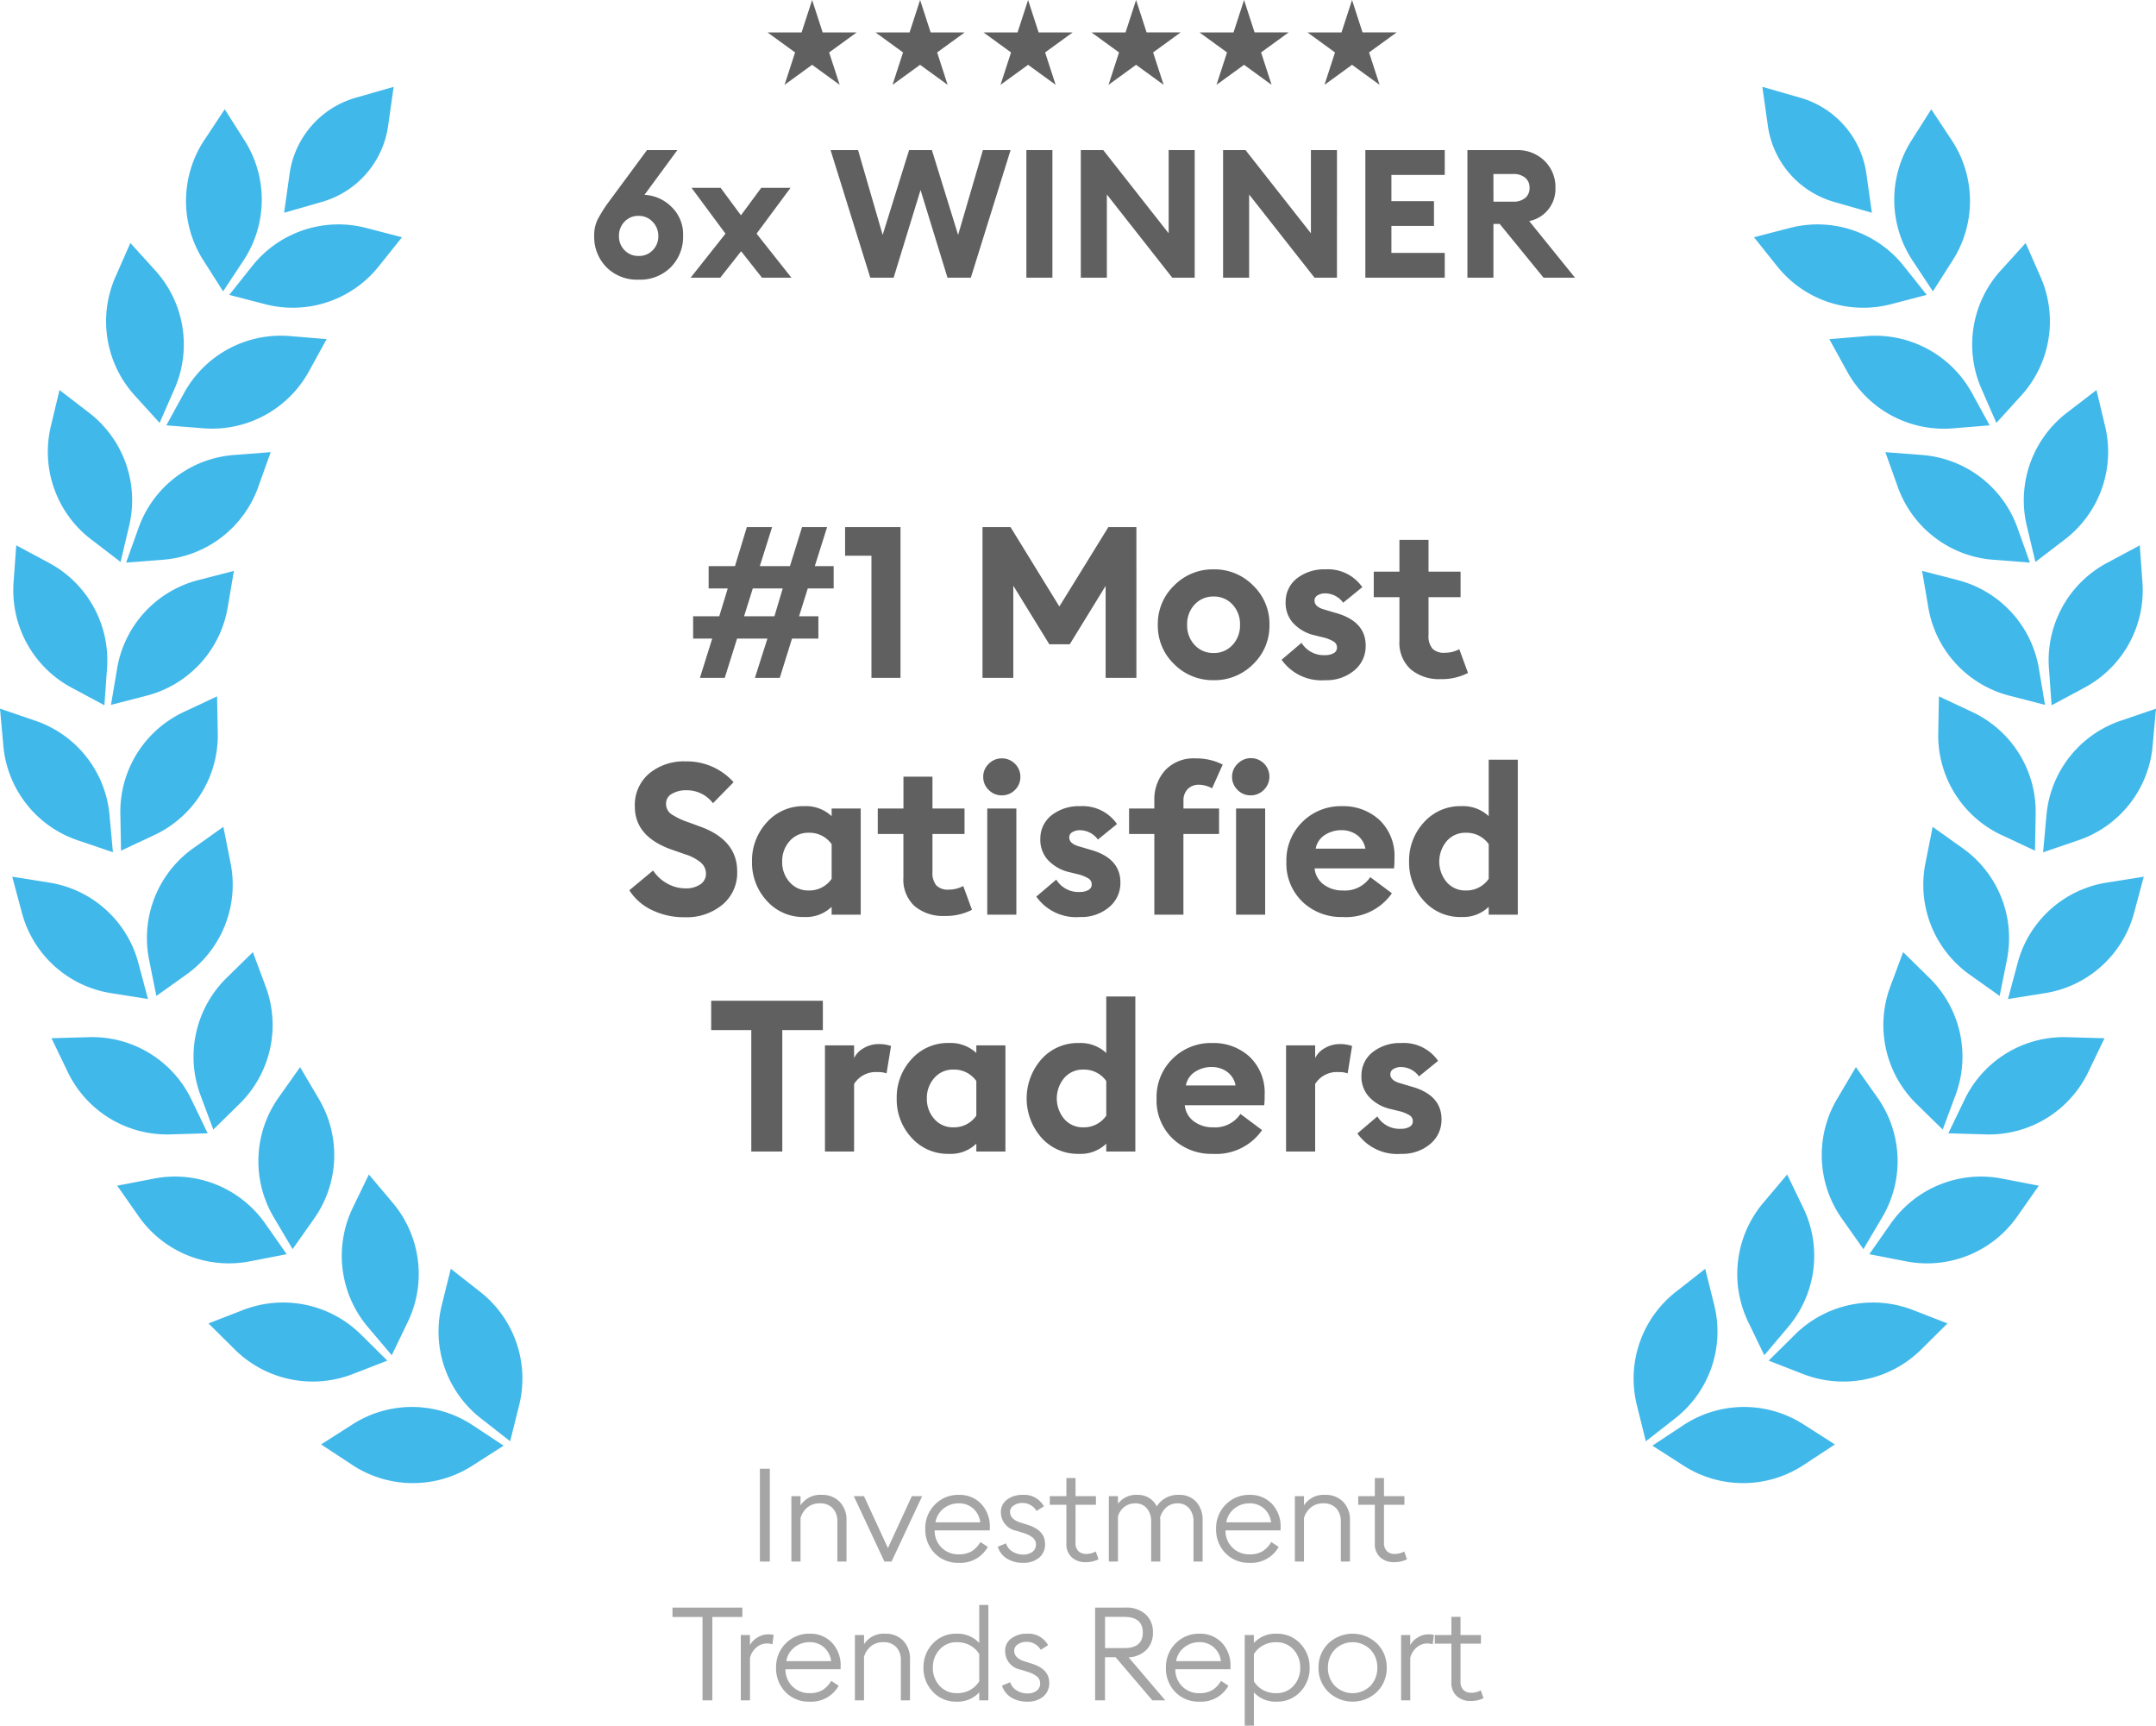 <svg xmlns="http://www.w3.org/2000/svg" width="264.047" height="211.306"><defs><clipPath id="a"><path data-name="Rectangle 7" fill="#41b8ea" d="M0 0h264.047v207.042H0z"/></clipPath></defs><g data-name="Most Satisfied"><g data-name="Group 143"><path data-name="Path 80366" d="M78.2 34.242a5.262 5.262 0 0 1-3.934-1.529 5.3 5.3 0 0 1-1.496-3.861 4.4 4.4 0 0 1 .4-1.925 16.209 16.209 0 0 1 1.404-2.233l4.664-6.314h3.718l-4.026 5.478a5.018 5.018 0 0 1 3.289 1.452 4.656 4.656 0 0 1 1.441 3.542 5.3 5.3 0 0 1-1.5 3.861 5.29 5.29 0 0 1-3.96 1.529Zm0-2.9a2.315 2.315 0 0 0 1.738-.7 2.4 2.4 0 0 0 .686-1.742 2.429 2.429 0 0 0-.693-1.738 2.29 2.29 0 0 0-1.731-.73 2.272 2.272 0 0 0-1.716.715 2.439 2.439 0 0 0-.678 1.753 2.4 2.4 0 0 0 .682 1.738 2.289 2.289 0 0 0 1.712.7ZM93.318 34l-2.552-3.234L88.214 34h-3.63l4.268-5.39L84.694 23h3.564l2.486 3.366L93.23 23h3.586l-4.158 5.61L96.926 34Zm13.266 0-4.862-15.62h3.366l3.012 10.384 3.236-10.384h2.794l3.212 10.384 3.036-10.384h3.388L118.9 34h-2.86l-3.3-10.736L109.444 34Zm19.116 0V18.38h3.19V34Zm20.616 0h-2.75l-8.008-10.186V34h-3.19V18.38h2.75l8.008 10.186V18.38h3.19Zm17.424 0h-2.75l-8.008-10.186V34h-3.19V18.38h2.75l8.008 10.186V18.38h3.19Zm3.476 0V18.38h9.724v3.036h-6.534v3.212h5.214v3.036h-5.214v3.3h6.534V34Zm12.5 0V18.38h5.984a4.708 4.708 0 0 1 3.465 1.32 4.458 4.458 0 0 1 1.331 3.3 4 4 0 0 1-3.212 4.07L192.89 34h-3.85l-5.368-6.578h-.77V34Zm3.19-9.306h2.42a2.209 2.209 0 0 0 1.463-.451 1.533 1.533 0 0 0 .535-1.243 1.533 1.533 0 0 0-.539-1.243 2.209 2.209 0 0 0-1.463-.451H182.9Z" fill="#606060"/><g data-name="Group 125"><g data-name="Group 77" fill="#606060"><path data-name="Path 56" d="m125.911 0-1.29 3.969h-4.171l3.375 2.452-1.29 3.967 3.376-2.452 3.375 2.452-1.29-3.967 3.375-2.452H127.2Z"/><path data-name="Path 57" d="m112.686 0-1.29 3.969h-4.172l3.372 2.451-1.289 3.967 3.375-2.452 3.375 2.452-1.284-3.967 3.375-2.452h-4.172Z"/><path data-name="Path 58" d="m99.461 0-1.29 3.969H94l3.375 2.452-1.289 3.967 3.375-2.452 3.375 2.452-1.29-3.967 3.375-2.452h-4.169Z"/><path data-name="Path 59" d="m165.585 0-1.289 3.969h-4.172l3.375 2.452-1.289 3.967 3.375-2.452 3.375 2.452-1.29-3.968 3.375-2.452h-4.175Z"/><path data-name="Path 60" d="m152.36 0-1.289 3.969H146.9l3.375 2.452-1.29 3.967 3.375-2.452 3.376 2.452-1.29-3.968 3.375-2.452h-4.171Z"/><path data-name="Path 61" d="m139.136 0-1.289 3.969h-4.172l3.375 2.452-1.289 3.967 3.375-2.452 3.375 2.452-1.289-3.968 3.375-2.452h-4.172Z"/></g></g></g><g data-name="Group 126"><g data-name="Group 16" clip-path="url(#a)" fill="#41b8ea" fill-rule="evenodd"><path data-name="Path 62" d="m251.262 86.36 3.917-2.1a13.521 13.521 0 0 0 7.2-13.053l-.319-4.432-3.919 2.1a13.521 13.521 0 0 0-7.2 13.045Z"/><path data-name="Path 63" d="m245.917 122.329 4.4-.7a13.482 13.482 0 0 0 11.078-9.973l1.155-4.307-4.407.7a13.478 13.478 0 0 0-11.07 9.972Z"/><path data-name="Path 64" d="m228.936 153.571 4.376.851a13.487 13.487 0 0 0 13.822-5.582l2.561-3.655-4.385-.846a13.489 13.489 0 0 0-13.81 5.576Z"/><path data-name="Path 65" d="m202.368 177.018 3.732 2.39a13.5 13.5 0 0 0 14.907-.1l3.715-2.442-3.751-2.395a13.5 13.5 0 0 0-14.9.1Z"/><path data-name="Path 66" d="m243.676 52.081-2.115-3.858a13.519 13.519 0 0 0-13.131-7.057l-4.388.363 2.123 3.861a13.526 13.526 0 0 0 13.124 7.05Z"/><path data-name="Path 67" d="m250.456 86.311-.731-4.325a13.489 13.489 0 0 0-10.072-10.984l-4.253-1.1.737 4.333a13.488 13.488 0 0 0 10.069 10.978Z"/><path data-name="Path 68" d="m244.9 121.954.862-4.3a13.493 13.493 0 0 0-5.486-13.858l-3.582-2.549-.859 4.319a13.5 13.5 0 0 0 5.486 13.843Z"/><path data-name="Path 69" d="m228.213 152.952 2.245-3.8a13.49 13.49 0 0 0-.619-14.888l-2.545-3.6-2.245 3.8a13.5 13.5 0 0 0 .62 14.879Z"/><path data-name="Path 70" d="m201.567 176.483 3.488-2.729a13.486 13.486 0 0 0 4.855-14.091l-1.073-4.3-3.49 2.739a13.492 13.492 0 0 0-4.848 14.082Z"/><path data-name="Path 71" d="m236.723 35.678 2.366-3.718a13.494 13.494 0 0 0-.133-14.9l-2.433-3.678-2.363 3.727a13.512 13.512 0 0 0 .135 14.892Z"/><path data-name="Path 72" d="m249.279 68.809 3.517-2.69a13.49 13.49 0 0 0 4.99-14.046l-1.03-4.314-3.523 2.704a13.514 13.514 0 0 0-4.983 14.034Z"/><path data-name="Path 73" d="m250.219 104.359 4.21-1.434a13.48 13.48 0 0 0 9.216-11.719l.4-4.432-4.215 1.44a13.482 13.482 0 0 0-9.208 11.711Z"/><path data-name="Path 74" d="m238.614 138.77 4.456.13a13.488 13.488 0 0 0 12.734-7.747l1.937-4.024-4.466-.125a13.481 13.481 0 0 0-12.724 7.746Z"/><path data-name="Path 75" d="m216.608 166.605 4.146 1.612a13.566 13.566 0 0 0 14.595-3.034l3.161-3.134-4.152-1.612a13.565 13.565 0 0 0-14.586 3.037Z"/><path data-name="Path 76" d="m235.97 36.108-2.744-3.445a13.486 13.486 0 0 0-14.139-4.72l-4.275 1.107 2.758 3.453a13.485 13.485 0 0 0 14.134 4.714Z"/><path data-name="Path 77" d="m248.603 68.888-1.48-4.138a13.494 13.494 0 0 0-11.839-9.046l-4.385-.34 1.484 4.143a13.489 13.489 0 0 0 11.837 9.04Z"/><path data-name="Path 78" d="m249.227 104.164.079-4.381a13.49 13.49 0 0 0-7.876-12.653l-3.968-1.861-.082 4.386a13.474 13.474 0 0 0 7.874 12.648Z"/><path data-name="Path 79" d="m237.924 138.312 1.531-4.106a13.513 13.513 0 0 0-3.246-14.55l-3.132-3.07-1.533 4.114a13.512 13.512 0 0 0 3.248 14.544Z"/><path data-name="Path 80" d="m216.072 165.946 2.848-3.368a13.511 13.511 0 0 0 1.874-14.788l-1.919-3.975-2.851 3.377a13.52 13.52 0 0 0-1.869 14.777Z"/><path data-name="Path 81" d="m244.499 51.783 2.968-3.269A13.5 13.5 0 0 0 249.86 33.8l-1.777-4.043-2.97 3.275a13.5 13.5 0 0 0-2.387 14.7Z"/><path data-name="Path 82" d="m229.25 26.051-.657-4.668a11.327 11.327 0 0 0-8.222-9.449l-4.534-1.3.661 4.673a11.34 11.34 0 0 0 8.219 9.443Z"/><path data-name="Path 83" d="m12.786 86.358-3.917-2.1a13.526 13.526 0 0 1-7.2-13.053l.32-4.431 3.919 2.1a13.525 13.525 0 0 1 7.194 13.046Z"/><path data-name="Path 84" d="m18.127 122.328-4.4-.7a13.479 13.479 0 0 1-11.073-9.971l-1.156-4.307 4.409.7a13.48 13.48 0 0 1 11.068 9.972Z"/><path data-name="Path 85" d="m35.113 153.57-4.377.851a13.479 13.479 0 0 1-13.82-5.582l-2.562-3.656 4.385-.845a13.491 13.491 0 0 1 13.81 5.577Z"/><path data-name="Path 86" d="m61.679 177.018-3.731 2.389a13.5 13.5 0 0 1-14.908-.1l-3.714-2.442 3.751-2.394a13.494 13.494 0 0 1 14.9.1Z"/><path data-name="Path 87" d="m20.372 52.081 2.115-3.858a13.512 13.512 0 0 1 13.131-7.062l4.387.362-2.122 3.858a13.528 13.528 0 0 1-13.123 7.05Z"/><path data-name="Path 88" d="m13.592 86.309.731-4.324a13.487 13.487 0 0 1 10.073-10.983l4.252-1.1-.737 4.334A13.491 13.491 0 0 1 17.84 85.212Z"/><path data-name="Path 89" d="m19.148 121.952-.862-4.3a13.491 13.491 0 0 1 5.484-13.861l3.584-2.551.859 4.319a13.5 13.5 0 0 1-5.488 13.844Z"/><path data-name="Path 90" d="m35.834 152.951-2.245-3.794a13.492 13.492 0 0 1 .617-14.889l2.547-3.6 2.243 3.8a13.5 13.5 0 0 1-.619 14.879Z"/><path data-name="Path 91" d="m62.48 176.481-3.486-2.729a13.484 13.484 0 0 1-4.855-14.091l1.071-4.3 3.493 2.737a13.5 13.5 0 0 1 4.847 14.083Z"/><path data-name="Path 92" d="m27.323 35.677-2.363-3.718a13.5 13.5 0 0 1 .13-14.905l2.434-3.678 2.366 3.728a13.511 13.511 0 0 1-.136 14.891Z"/><path data-name="Path 93" d="m14.769 68.808-3.513-2.689a13.493 13.493 0 0 1-5-14.048l1.031-4.314 3.52 2.706a13.512 13.512 0 0 1 4.982 14.034Z"/><path data-name="Path 94" d="m13.83 104.357-4.212-1.433A13.481 13.481 0 0 1 .4 91.205L0 86.773l4.217 1.44a13.477 13.477 0 0 1 9.207 11.711Z"/><path data-name="Path 95" d="m25.433 138.77-4.455.128a13.492 13.492 0 0 1-12.734-7.747l-1.937-4.024 4.468-.125a13.484 13.484 0 0 1 12.724 7.743Z"/><path data-name="Path 96" d="m47.436 166.605-4.146 1.61a13.565 13.565 0 0 1-14.595-3.034l-3.159-3.132 4.153-1.613a13.568 13.568 0 0 1 14.585 3.037Z"/><path data-name="Path 97" d="m28.076 36.107 2.744-3.445a13.485 13.485 0 0 1 14.138-4.72l4.276 1.108-2.759 3.451a13.479 13.479 0 0 1-14.132 4.714Z"/><path data-name="Path 98" d="m15.446 68.887 1.484-4.138a13.494 13.494 0 0 1 11.839-9.046l4.385-.34-1.484 4.143a13.5 13.5 0 0 1-11.839 9.041Z"/><path data-name="Path 99" d="m14.821 104.162-.079-4.381a13.487 13.487 0 0 1 7.876-12.652l3.968-1.863.082 4.388a13.474 13.474 0 0 1-7.876 12.646Z"/><path data-name="Path 100" d="m26.124 138.313-1.533-4.107a13.515 13.515 0 0 1 3.245-14.551l3.132-3.07 1.533 4.114a13.511 13.511 0 0 1-3.249 14.544Z"/><path data-name="Path 101" d="m47.977 165.946-2.848-3.368a13.511 13.511 0 0 1-1.877-14.788l1.921-3.975 2.85 3.377a13.521 13.521 0 0 1 1.87 14.777Z"/><path data-name="Path 102" d="m19.548 51.782-2.967-3.269a13.5 13.5 0 0 1-2.395-14.714l1.779-4.045 2.97 3.275a13.5 13.5 0 0 1 2.387 14.7Z"/><path data-name="Path 103" d="m34.796 26.05.658-4.668a11.33 11.33 0 0 1 8.223-9.448l4.535-1.3-.663 4.674a11.334 11.334 0 0 1-8.219 9.441Z"/></g></g><path data-name="Path 1651" d="m92.454 83 1.534-4.81H90.27L88.762 83H85.72l1.508-4.81h-2.34v-2.73h3.2l1.04-3.406h-2.34v-2.73h3.224l1.456-4.784h3.094l-1.508 4.784h3.692l1.482-4.784h3.068l-1.508 4.784h2.312v2.73h-3.172l-1.066 3.406h2.366v2.73H97L95.5 83Zm-.26-10.946-1.066 3.406h3.718l1.014-3.406ZM106.728 83V68.05H103.5v-3.51h6.786V83Zm13.6 0V64.54h3.432l5.98 9.724 6.004-9.724h3.432V83h-3.77V71.742l-4.394 7.15h-2.5l-4.412-7.176V83Zm33.15-1.677a6.655 6.655 0 0 1-4.838 1.963 6.655 6.655 0 0 1-4.84-1.963 6.492 6.492 0 0 1-2-4.823 6.5 6.5 0 0 1 2-4.81 6.633 6.633 0 0 1 4.836-1.976 6.633 6.633 0 0 1 4.836 1.976 6.5 6.5 0 0 1 2 4.81 6.492 6.492 0 0 1-1.996 4.823Zm-4.838-1.365a3.038 3.038 0 0 0 2.3-.975 3.467 3.467 0 0 0 .924-2.483 3.467 3.467 0 0 0-.923-2.483 3.038 3.038 0 0 0-2.3-.975 3.068 3.068 0 0 0-2.327.975 3.467 3.467 0 0 0-.924 2.483 3.467 3.467 0 0 0 .923 2.483 3.068 3.068 0 0 0 2.327.975Zm13.676 3.328a5.966 5.966 0 0 1-5.356-2.5l2.44-2.076a3.183 3.183 0 0 0 2.912 1.508 2.04 2.04 0 0 0 1.014-.234.757.757 0 0 0 .416-.7.839.839 0 0 0-.351-.689 4.411 4.411 0 0 0-1.391-.561l-.958-.234a5.132 5.132 0 0 1-2.717-1.56 3.689 3.689 0 0 1-.871-2.6 3.6 3.6 0 0 1 1.417-2.847 5.426 5.426 0 0 1 3.471-1.079 5.107 5.107 0 0 1 4.5 2.184L164.5 73.8a2.737 2.737 0 0 0-2.21-1.144 1.735 1.735 0 0 0-.91.234.724.724 0 0 0-.39.65q0 .78 1.274 1.118l1.222.364q3.77 1.014 3.77 4.03a3.821 3.821 0 0 1-1.4 3.042 5.262 5.262 0 0 1-3.54 1.192Zm14.118-.13a5.4 5.4 0 0 1-3.666-1.2 4.4 4.4 0 0 1-1.378-3.506v-5.33h-3.146V70h3.146v-3.9h3.562V70h3.926v3.12h-3.926v4.628a2.394 2.394 0 0 0 .481 1.677 1.974 1.974 0 0 0 1.495.507 3.766 3.766 0 0 0 1.794-.442l1.066 2.91a7 7 0 0 1-3.354.756Zm-92.6 29.156a8.987 8.987 0 0 1-3.978-.871 6.633 6.633 0 0 1-2.782-2.431l2.912-2.418a4.895 4.895 0 0 0 1.742 1.6 4.583 4.583 0 0 0 2.236.585 3.033 3.033 0 0 0 1.807-.494 1.528 1.528 0 0 0 .689-1.3 1.793 1.793 0 0 0-.611-1.352 5.575 5.575 0 0 0-1.989-1.04l-1.56-.546q-4.55-1.586-4.55-5.278a5.053 5.053 0 0 1 1.742-4.043 6.663 6.663 0 0 1 4.5-1.495 7.664 7.664 0 0 1 5.85 2.548l-2.522 2.574a4.014 4.014 0 0 0-3.276-1.586 3.372 3.372 0 0 0-1.742.429 1.337 1.337 0 0 0-.728 1.209 1.508 1.508 0 0 0 .624 1.274 9.165 9.165 0 0 0 2.21 1.04l1.482.546q4.42 1.664 4.394 5.486a5.055 5.055 0 0 1-1.794 4.017 6.873 6.873 0 0 1-4.655 1.546Zm14.69-.026a5.958 5.958 0 0 1-4.614-1.986 6.883 6.883 0 0 1-1.81-4.8 6.883 6.883 0 0 1 1.807-4.8 5.958 5.958 0 0 1 4.615-1.989 4.607 4.607 0 0 1 3.328 1.222V99h3.562v13h-3.562v-.962a4.5 4.5 0 0 1-3.325 1.248Zm.52-3.25a3.3 3.3 0 0 0 2.808-1.43v-4.238a3.314 3.314 0 0 0-2.808-1.4 2.984 2.984 0 0 0-2.34 1.027 3.649 3.649 0 0 0-.91 2.509 3.649 3.649 0 0 0 .91 2.509 2.984 2.984 0 0 0 2.341 1.023Zm16.64 3.12a5.4 5.4 0 0 1-3.666-1.2 4.4 4.4 0 0 1-1.378-3.51v-5.326h-3.14V99h3.146v-3.9h3.554V99h3.926v3.12H114.2v4.628a2.394 2.394 0 0 0 .481 1.677 1.974 1.974 0 0 0 1.495.507 3.766 3.766 0 0 0 1.794-.442l1.066 2.912a7 7 0 0 1-3.351.754Zm6.994-14.768a2.192 2.192 0 0 1-1.586-.663 2.158 2.158 0 0 1-.676-1.6 2.158 2.158 0 0 1 .676-1.6 2.192 2.192 0 0 1 1.586-.663 2.21 2.21 0 0 1 1.625.663 2.179 2.179 0 0 1 .663 1.6 2.179 2.179 0 0 1-.663 1.6 2.21 2.21 0 0 1-1.624.663ZM120.911 112V99h3.562v13Zm11.362.286a5.966 5.966 0 0 1-5.356-2.5l2.444-2.08a3.183 3.183 0 0 0 2.912 1.512 2.04 2.04 0 0 0 1.014-.234.757.757 0 0 0 .416-.7.839.839 0 0 0-.351-.689 4.411 4.411 0 0 0-1.391-.559L131 106.8a5.132 5.132 0 0 1-2.717-1.56 3.689 3.689 0 0 1-.871-2.6 3.6 3.6 0 0 1 1.417-2.847 5.426 5.426 0 0 1 3.471-1.079 5.107 5.107 0 0 1 4.5 2.186l-2.34 1.9a2.737 2.737 0 0 0-2.21-1.144 1.735 1.735 0 0 0-.91.234.724.724 0 0 0-.39.65q0 .78 1.274 1.118l1.222.364q3.77 1.014 3.77 4.03a3.821 3.821 0 0 1-1.4 3.042 5.262 5.262 0 0 1-3.543 1.192Zm9.1-.286v-9.88h-3.094V99h3.094v-.988a5.316 5.316 0 0 1 1.313-3.679 4.744 4.744 0 0 1 3.731-1.469 7.133 7.133 0 0 1 3.328.754l-1.3 2.912a3.387 3.387 0 0 0-1.586-.442 1.871 1.871 0 0 0-1.4.533 1.942 1.942 0 0 0-.52 1.417V99h4.361v3.12h-4.365V112Zm11.778-14.612a2.192 2.192 0 0 1-1.586-.663 2.229 2.229 0 0 1 0-3.2 2.267 2.267 0 1 1 3.211 3.2 2.21 2.21 0 0 1-1.625.663ZM151.383 112V99h3.562v13Zm13.052.286a6.856 6.856 0 0 1-4.927-1.872 6.479 6.479 0 0 1-1.963-4.914 6.555 6.555 0 0 1 1.95-4.849 6.654 6.654 0 0 1 4.888-1.937 6.517 6.517 0 0 1 4.55 1.677 6.051 6.051 0 0 1 1.846 4.719 9.849 9.849 0 0 1-.052 1.222H161a2.772 2.772 0 0 0 1.131 1.989 3.827 3.827 0 0 0 2.327.715 3.712 3.712 0 0 0 3.357-1.636l2.652 1.976a6.83 6.83 0 0 1-6.032 2.91Zm-3.3-8.372h6.084a2.619 2.619 0 0 0-1.053-1.69 3.21 3.21 0 0 0-1.885-.572 3.688 3.688 0 0 0-2 .572 2.513 2.513 0 0 0-1.148 1.69Zm17.862 8.372a5.958 5.958 0 0 1-4.617-1.986 6.883 6.883 0 0 1-1.807-4.8 6.883 6.883 0 0 1 1.807-4.8 5.958 5.958 0 0 1 4.615-1.989 4.607 4.607 0 0 1 3.328 1.222V93.02h3.562V112h-3.562v-.962a4.5 4.5 0 0 1-3.328 1.248Zm.52-3.25a3.3 3.3 0 0 0 2.808-1.43v-4.238a3.314 3.314 0 0 0-2.808-1.4 2.984 2.984 0 0 0-2.34 1.027 3.914 3.914 0 0 0 0 5.018 2.984 2.984 0 0 0 2.338 1.023ZM92.012 141v-14.872H87.1v-3.588h13.676v3.588H95.81V141Zm9.022 0v-13h3.566v1.56a2.8 2.8 0 0 1 1.183-1.222 3.569 3.569 0 0 1 1.833-.494 4.445 4.445 0 0 1 1.508.234l-.546 3.354a2.912 2.912 0 0 0-1.092-.156 3.115 3.115 0 0 0-2.886 1.456V141Zm15.21.286a5.958 5.958 0 0 1-4.615-1.986 6.883 6.883 0 0 1-1.807-4.8 6.883 6.883 0 0 1 1.807-4.8 5.958 5.958 0 0 1 4.615-1.989 4.607 4.607 0 0 1 3.328 1.222V128h3.562v13h-3.562v-.962a4.5 4.5 0 0 1-3.328 1.248Zm.52-3.25a3.3 3.3 0 0 0 2.808-1.43v-4.238a3.314 3.314 0 0 0-2.808-1.4 2.984 2.984 0 0 0-2.34 1.027 3.649 3.649 0 0 0-.91 2.509 3.649 3.649 0 0 0 .91 2.509 2.984 2.984 0 0 0 2.34 1.023Zm15.392 3.25a5.958 5.958 0 0 1-4.615-1.986 7.271 7.271 0 0 1 0-9.594 5.958 5.958 0 0 1 4.615-1.992 4.607 4.607 0 0 1 3.328 1.222v-6.916h3.562V141h-3.562v-.962a4.5 4.5 0 0 1-3.328 1.248Zm.52-3.25a3.3 3.3 0 0 0 2.808-1.43v-4.238a3.314 3.314 0 0 0-2.808-1.4 2.984 2.984 0 0 0-2.34 1.027 3.914 3.914 0 0 0 0 5.018 2.984 2.984 0 0 0 2.34 1.023Zm15.86 3.25a6.856 6.856 0 0 1-4.927-1.872 6.479 6.479 0 0 1-1.963-4.914 6.555 6.555 0 0 1 1.95-4.849 6.654 6.654 0 0 1 4.888-1.937 6.517 6.517 0 0 1 4.55 1.677 6.051 6.051 0 0 1 1.846 4.719 9.849 9.849 0 0 1-.052 1.222H145.1a2.771 2.771 0 0 0 1.131 1.989 3.827 3.827 0 0 0 2.327.715 3.712 3.712 0 0 0 3.358-1.636l2.652 1.976a6.83 6.83 0 0 1-6.032 2.91Zm-3.3-8.372h6.084a2.619 2.619 0 0 0-1.053-1.69 3.21 3.21 0 0 0-1.885-.572 3.688 3.688 0 0 0-2 .572 2.513 2.513 0 0 0-1.148 1.69Zm12.27 8.086v-13h3.562v1.56a2.8 2.8 0 0 1 1.183-1.222 3.569 3.569 0 0 1 1.833-.494 4.445 4.445 0 0 1 1.508.234l-.546 3.354a2.912 2.912 0 0 0-1.092-.156 3.115 3.115 0 0 0-2.886 1.456V141Zm14.092.286a5.966 5.966 0 0 1-5.356-2.5l2.444-2.08a3.183 3.183 0 0 0 2.914 1.512 2.04 2.04 0 0 0 1.014-.234.757.757 0 0 0 .416-.7.839.839 0 0 0-.351-.689 4.411 4.411 0 0 0-1.391-.559l-.962-.234a5.132 5.132 0 0 1-2.717-1.56 3.689 3.689 0 0 1-.871-2.6 3.6 3.6 0 0 1 1.417-2.847 5.426 5.426 0 0 1 3.471-1.079 5.107 5.107 0 0 1 4.5 2.184l-2.34 1.9a2.737 2.737 0 0 0-2.21-1.144 1.735 1.735 0 0 0-.91.234.724.724 0 0 0-.39.65q0 .78 1.274 1.118l1.222.364q3.77 1.014 3.77 4.03a3.821 3.821 0 0 1-1.4 3.042 5.262 5.262 0 0 1-3.542 1.192Z" fill="#606060"/><path data-name="Path 1652" d="M93.064 191.202v-11.36h1.216v11.36Zm3.856 0v-8h1.12v1.12a2.879 2.879 0 0 1 2.624-1.28 2.919 2.919 0 0 1 2.168.848 3.13 3.13 0 0 1 .84 2.3v5.012h-1.12v-4.848a2.33 2.33 0 0 0-.568-1.68 2.081 2.081 0 0 0-1.576-.592 2.318 2.318 0 0 0-1.512.488 2.658 2.658 0 0 0-.856 1.3v5.332Zm11.392 0-3.744-8h1.248l2.928 6.352 2.928-6.352h1.264l-3.744 8Zm9.12.16a3.923 3.923 0 0 1-2.976-1.192 4.134 4.134 0 0 1-1.136-2.968 4.079 4.079 0 0 1 1.168-2.96 3.974 3.974 0 0 1 2.976-1.2 3.618 3.618 0 0 1 2.688 1.088 4.034 4.034 0 0 1 1.072 2.96v.3h-6.752a2.849 2.849 0 0 0 .828 2.092 2.867 2.867 0 0 0 2.128.84 2.985 2.985 0 0 0 1.576-.376 3.2 3.2 0 0 0 1.064-1.128l.912.592a3.819 3.819 0 0 1-3.548 1.952Zm-2.864-4.96h5.488a2.68 2.68 0 0 0-.88-1.7 2.594 2.594 0 0 0-1.76-.624 2.918 2.918 0 0 0-1.848.632 2.673 2.673 0 0 0-1 1.692Zm10.732 4.96a3.683 3.683 0 0 1-1.96-.5 2.63 2.63 0 0 1-1.14-1.468l1.008-.416a1.742 1.742 0 0 0 .792 1.008 2.476 2.476 0 0 0 1.32.368 1.81 1.81 0 0 0 1.112-.328 1.065 1.065 0 0 0 .44-.9 1.072 1.072 0 0 0-.344-.808 3.161 3.161 0 0 0-1.16-.6l-.868-.276a2.3 2.3 0 0 1-1.92-2.272 1.847 1.847 0 0 1 .76-1.552 3.075 3.075 0 0 1 1.916-.576 2.733 2.733 0 0 1 2.592 1.408l-.9.56a2 2 0 0 0-1.76-.976 1.774 1.774 0 0 0-1.04.312.921.921 0 0 0-.448.776q0 .9 1.248 1.3l.912.288q2.128.672 2.128 2.32a2.11 2.11 0 0 1-.744 1.72 2.949 2.949 0 0 1-1.944.612Zm7.62-.08a2.4 2.4 0 0 1-1.656-.592 2.174 2.174 0 0 1-.664-1.712v-4.72h-2.032v-1.056h2.032v-2.224h1.12v2.224h2.5v1.056h-2.5v4.624a1.382 1.382 0 0 0 .36 1.056 1.317 1.317 0 0 0 .936.336 2.387 2.387 0 0 0 1.184-.3l.336.96a3.443 3.443 0 0 1-1.616.348Zm13.248-.08v-4.832a2.478 2.478 0 0 0-.528-1.68 1.79 1.79 0 0 0-1.424-.608 2.009 2.009 0 0 0-1.352.472 2.614 2.614 0 0 0-.792 1.288 2.646 2.646 0 0 1 .032.352v5.008h-1.12v-4.832a2.478 2.478 0 0 0-.528-1.68 1.79 1.79 0 0 0-1.424-.608 2.1 2.1 0 0 0-1.32.424 2.33 2.33 0 0 0-.792 1.144v5.552h-1.12v-8h1.12v.928a2.769 2.769 0 0 1 2.38-1.088 2.546 2.546 0 0 1 2.372 1.408 3.037 3.037 0 0 1 2.7-1.408 2.756 2.756 0 0 1 2.128.848 3.261 3.261 0 0 1 .784 2.3v5.012Zm6.88.16a3.923 3.923 0 0 1-2.976-1.192 4.134 4.134 0 0 1-1.136-2.968 4.079 4.079 0 0 1 1.164-2.96 3.974 3.974 0 0 1 2.976-1.2 3.618 3.618 0 0 1 2.688 1.088 4.034 4.034 0 0 1 1.072 2.96v.3h-6.748a2.849 2.849 0 0 0 .832 2.092 2.867 2.867 0 0 0 2.128.84 2.985 2.985 0 0 0 1.576-.376 3.2 3.2 0 0 0 1.064-1.128l.912.592a3.819 3.819 0 0 1-3.552 1.952Zm-2.864-4.96h5.488a2.68 2.68 0 0 0-.88-1.7 2.594 2.594 0 0 0-1.76-.624 2.918 2.918 0 0 0-1.848.632 2.673 2.673 0 0 0-1 1.692Zm8.4 4.8v-8h1.116v1.12a2.879 2.879 0 0 1 2.624-1.28 2.919 2.919 0 0 1 2.168.848 3.13 3.13 0 0 1 .84 2.3v5.012h-1.12v-4.848a2.33 2.33 0 0 0-.568-1.68 2.081 2.081 0 0 0-1.576-.592 2.318 2.318 0 0 0-1.512.488 2.659 2.659 0 0 0-.856 1.3v5.332Zm12.116.08a2.4 2.4 0 0 1-1.66-.592 2.174 2.174 0 0 1-.664-1.712v-4.72h-2.032v-1.056h2.032v-2.224h1.124v2.224h2.5v1.056h-2.5v4.624a1.382 1.382 0 0 0 .36 1.056 1.317 1.317 0 0 0 .936.336 2.387 2.387 0 0 0 1.184-.3l.336.96a3.443 3.443 0 0 1-1.616.348Zm-84.66 16.92v-10.208h-3.68v-1.152h8.56v1.152h-3.68v10.208Zm4.688 0v-8h1.12v1.248a2.375 2.375 0 0 1 .9-.936 2.481 2.481 0 0 1 1.344-.392 2.9 2.9 0 0 1 .656.064l-.144 1.152a2.282 2.282 0 0 0-.688-.1 1.95 1.95 0 0 0-1.264.472 2.446 2.446 0 0 0-.8 1.272v5.22Zm8.432.16a3.923 3.923 0 0 1-2.976-1.192 4.134 4.134 0 0 1-1.136-2.968 4.079 4.079 0 0 1 1.168-2.96 3.974 3.974 0 0 1 2.976-1.2 3.618 3.618 0 0 1 2.688 1.088 4.034 4.034 0 0 1 1.072 2.96v.3H96.2a2.849 2.849 0 0 0 .832 2.088 2.867 2.867 0 0 0 2.128.84 2.985 2.985 0 0 0 1.576-.376 3.2 3.2 0 0 0 1.064-1.124l.912.592a3.819 3.819 0 0 1-3.552 1.952Zm-2.86-4.96h5.488a2.68 2.68 0 0 0-.88-1.7 2.594 2.594 0 0 0-1.76-.624 2.918 2.918 0 0 0-1.848.632 2.673 2.673 0 0 0-1 1.692Zm8.4 4.8v-8h1.12v1.12a2.879 2.879 0 0 1 2.62-1.28 2.919 2.919 0 0 1 2.168.848 3.13 3.13 0 0 1 .84 2.3v5.012h-1.12v-4.848a2.33 2.33 0 0 0-.568-1.68 2.081 2.081 0 0 0-1.576-.592 2.318 2.318 0 0 0-1.512.488 2.658 2.658 0 0 0-.856 1.3v5.332Zm12.448.16a3.827 3.827 0 0 1-2.9-1.208 4.133 4.133 0 0 1-1.148-2.952 4.133 4.133 0 0 1 1.144-2.952 3.827 3.827 0 0 1 2.9-1.208 3.591 3.591 0 0 1 2.784 1.136v-4.656h1.12v11.68h-1.12v-.976a3.591 3.591 0 0 1-2.784 1.136Zm.048-1.04a3.246 3.246 0 0 0 1.632-.4 3 3 0 0 0 1.1-1.056v-3.328a3 3 0 0 0-1.1-1.056 3.246 3.246 0 0 0-1.632-.4 2.739 2.739 0 0 0-2.12.9 3.169 3.169 0 0 0-.828 2.22 3.169 3.169 0 0 0 .824 2.216 2.739 2.739 0 0 0 2.12.904Zm8.624 1.04a3.683 3.683 0 0 1-1.96-.5 2.63 2.63 0 0 1-1.144-1.464l1.008-.416a1.742 1.742 0 0 0 .792 1.008 2.476 2.476 0 0 0 1.32.368 1.81 1.81 0 0 0 1.112-.328 1.065 1.065 0 0 0 .44-.9 1.072 1.072 0 0 0-.344-.808 3.161 3.161 0 0 0-1.16-.6l-.864-.272a2.3 2.3 0 0 1-1.92-2.28 1.847 1.847 0 0 1 .76-1.552 3.075 3.075 0 0 1 1.908-.576 2.733 2.733 0 0 1 2.592 1.408l-.9.56a2 2 0 0 0-1.76-.976 1.774 1.774 0 0 0-1.04.312.921.921 0 0 0-.448.776q0 .9 1.248 1.3l.912.288q2.128.672 2.128 2.32a2.11 2.11 0 0 1-.744 1.72 2.949 2.949 0 0 1-1.94.612Zm8.3-.16v-11.36h3.712a3.5 3.5 0 0 1 2.468.824 2.883 2.883 0 0 1 .9 2.232 2.9 2.9 0 0 1-.792 2.12 3.31 3.31 0 0 1-2.184.92l4.488 5.264h-1.584l-4.5-5.28h-1.3v5.28Zm1.216-6.4h2.352q2.272 0 2.272-1.9 0-1.92-2.272-1.92h-2.352Zm11.564 6.56a3.923 3.923 0 0 1-2.976-1.192 4.134 4.134 0 0 1-1.132-2.968 4.079 4.079 0 0 1 1.168-2.96 3.974 3.974 0 0 1 2.976-1.2 3.618 3.618 0 0 1 2.688 1.088 4.034 4.034 0 0 1 1.072 2.96v.3h-6.752a2.859 2.859 0 0 0 2.956 2.932 2.985 2.985 0 0 0 1.576-.376 3.2 3.2 0 0 0 1.064-1.128l.912.592a3.819 3.819 0 0 1-3.552 1.952Zm-2.86-4.96h5.488a2.68 2.68 0 0 0-.88-1.7 2.594 2.594 0 0 0-1.76-.624 2.918 2.918 0 0 0-1.848.632 2.673 2.673 0 0 0-1 1.692Zm8.4 7.9v-11.1h1.12v.976a3.591 3.591 0 0 1 2.784-1.136 3.827 3.827 0 0 1 2.9 1.208 4.133 4.133 0 0 1 1.148 2.952 4.133 4.133 0 0 1-1.144 2.952 3.827 3.827 0 0 1-2.9 1.208 3.591 3.591 0 0 1-2.784-1.136v4.076Zm3.86-3.98a2.739 2.739 0 0 0 2.12-.9 3.169 3.169 0 0 0 .82-2.22 3.169 3.169 0 0 0-.824-2.216 2.739 2.739 0 0 0-2.12-.9 3.246 3.246 0 0 0-1.632.4 3 3 0 0 0-1.1 1.056v3.328a3 3 0 0 0 1.1 1.056 3.246 3.246 0 0 0 1.636.396Zm12.352-.168a4.309 4.309 0 0 1-5.984 0 4.058 4.058 0 0 1-1.188-2.952 4.058 4.058 0 0 1 1.184-2.952 4.309 4.309 0 0 1 5.984 0 4.058 4.058 0 0 1 1.184 2.952 4.058 4.058 0 0 1-1.184 2.952Zm-5.176-.736a3.09 3.09 0 0 0 4.368 0 3.135 3.135 0 0 0 .836-2.216 3.135 3.135 0 0 0-.84-2.216 3.09 3.09 0 0 0-4.368 0 3.135 3.135 0 0 0-.84 2.216 3.135 3.135 0 0 0 .84 2.216Zm8.116 1.784v-8h1.12v1.248a2.375 2.375 0 0 1 .9-.936 2.481 2.481 0 0 1 1.344-.392 2.9 2.9 0 0 1 .656.064l-.144 1.152a2.282 2.282 0 0 0-.688-.1 1.95 1.95 0 0 0-1.264.472 2.446 2.446 0 0 0-.8 1.272v5.22Zm8.48.08a2.4 2.4 0 0 1-1.656-.592 2.174 2.174 0 0 1-.664-1.712v-4.72h-2.032v-1.056h2.032v-2.224h1.12v2.224h2.5v1.056h-2.5v4.624a1.382 1.382 0 0 0 .36 1.056 1.317 1.317 0 0 0 .936.336 2.387 2.387 0 0 0 1.184-.3l.336.96a3.443 3.443 0 0 1-1.616.348Z" fill="#a5a5a5"/></g></svg>